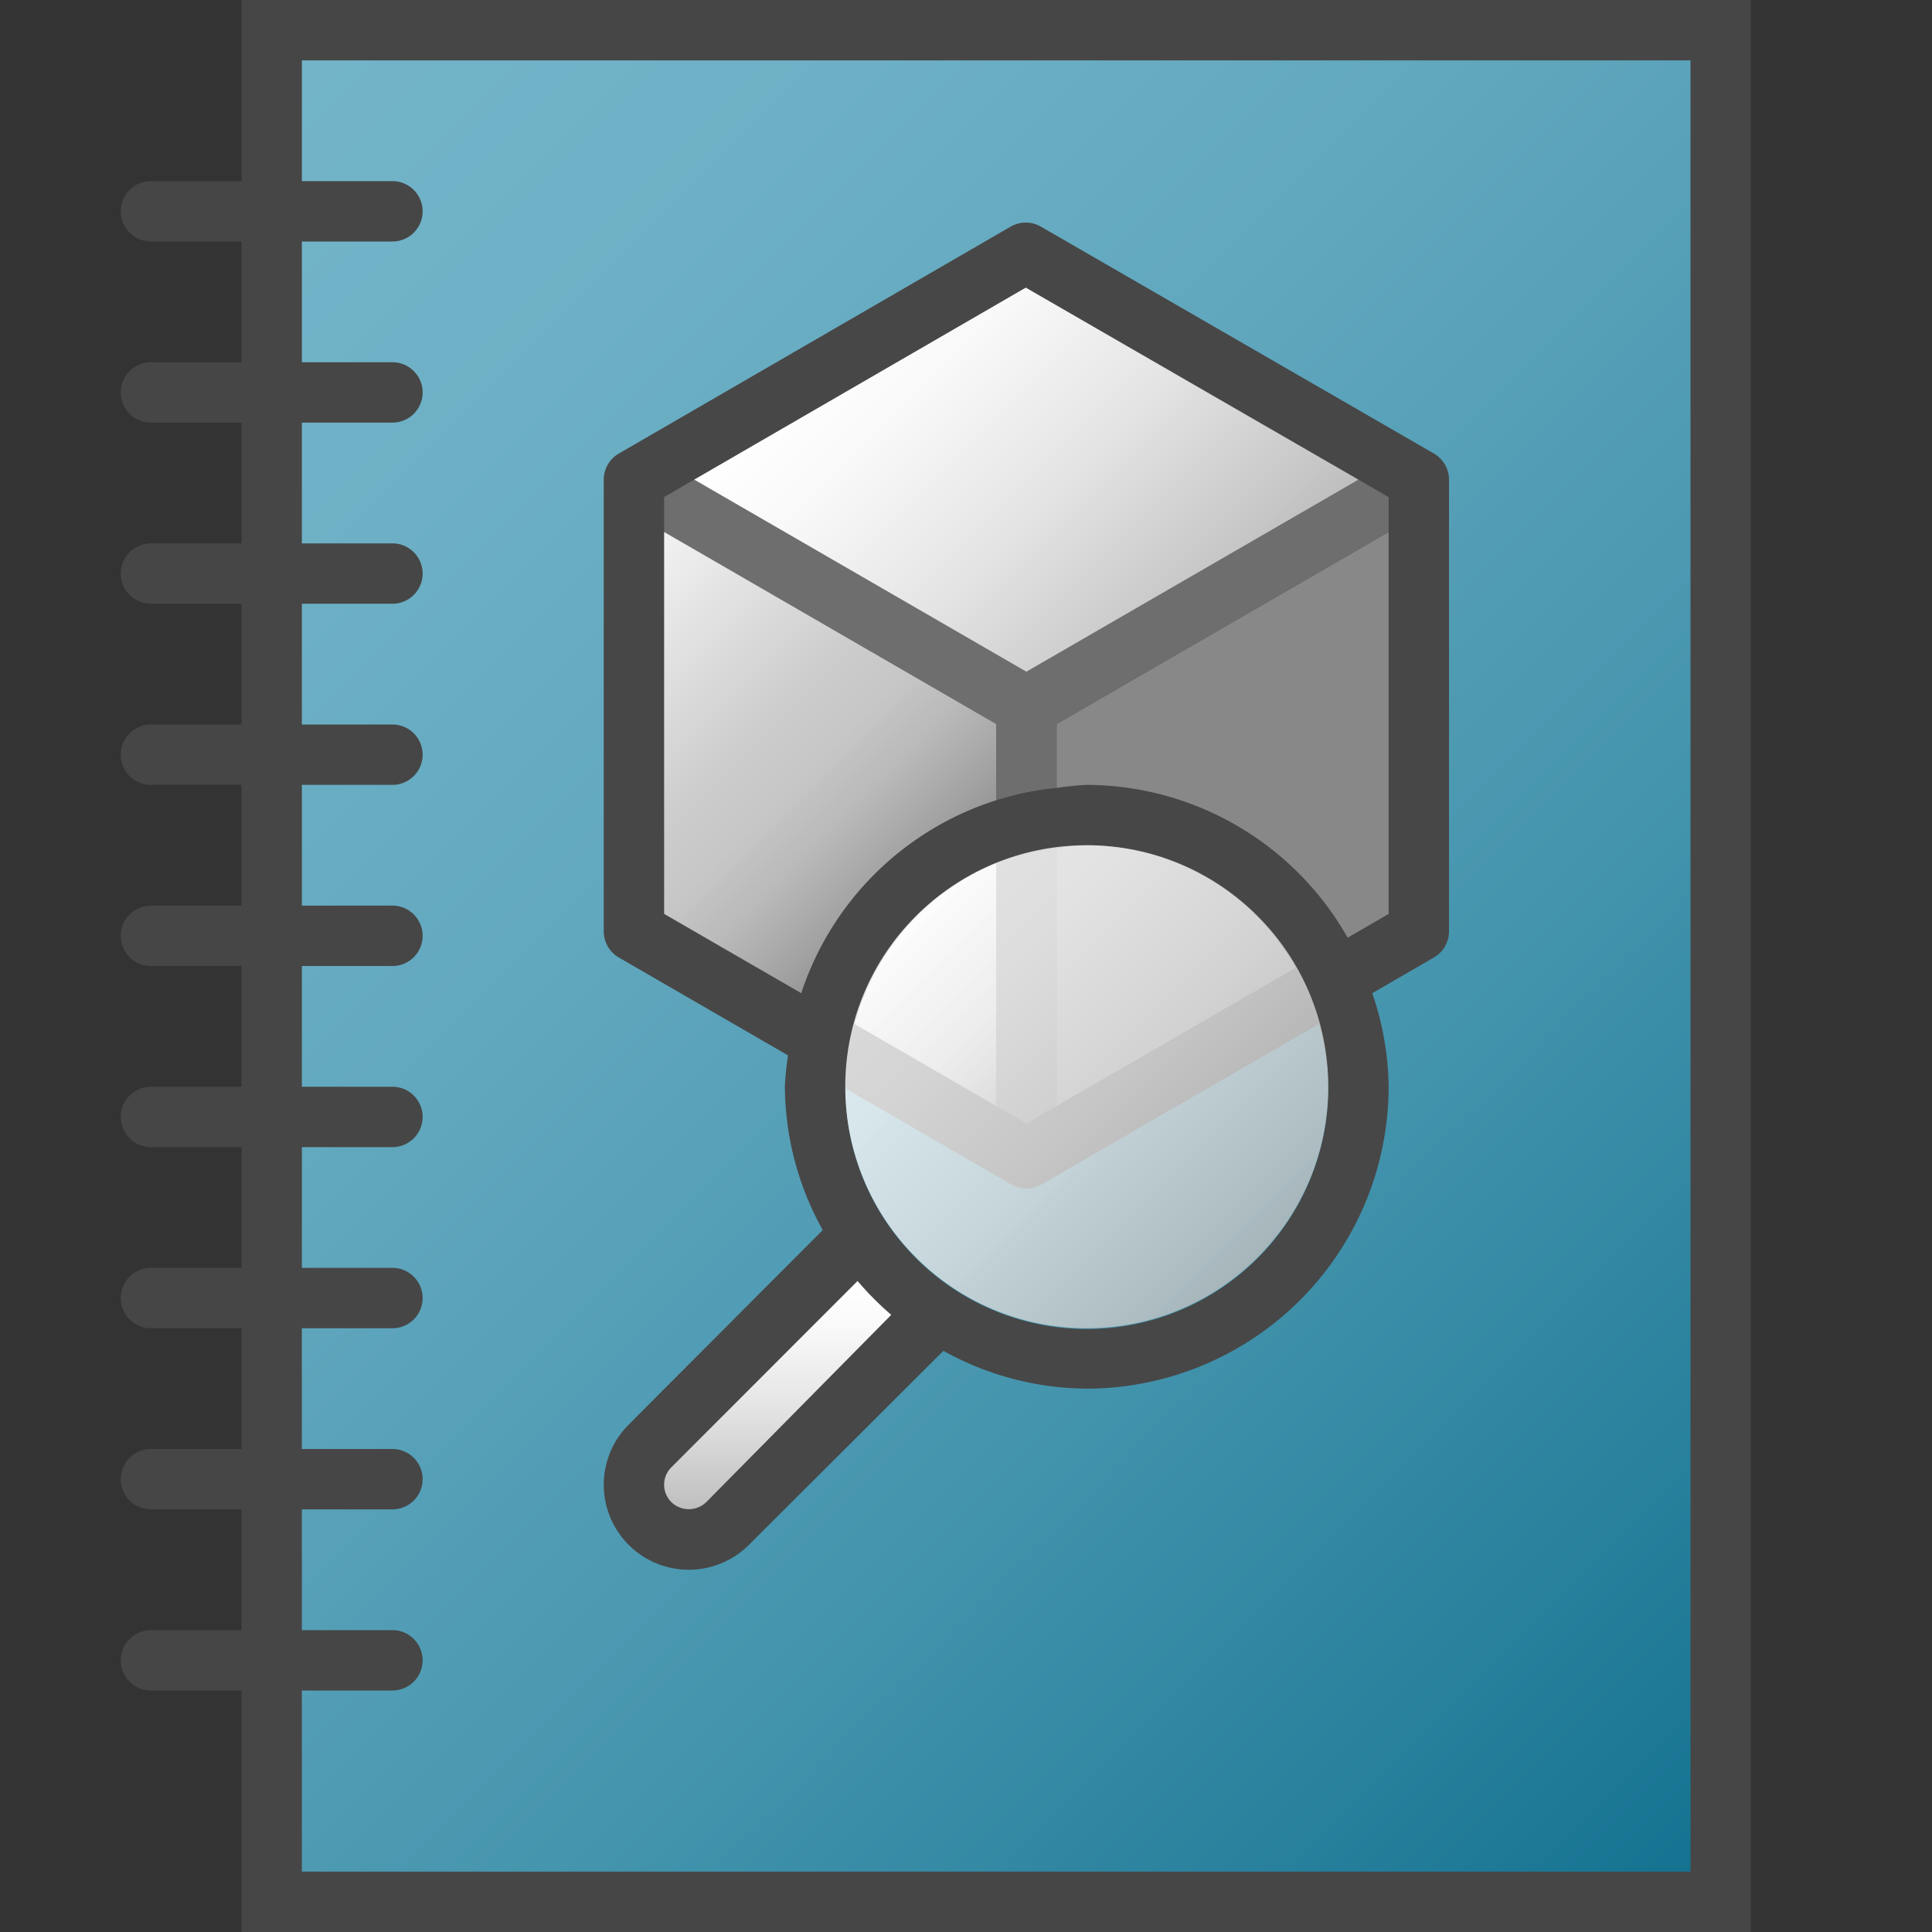<svg id="Layer_1" data-name="Layer 1" xmlns="http://www.w3.org/2000/svg" xmlns:xlink="http://www.w3.org/1999/xlink" viewBox="0 0 32 32">
    <rect x="0" y="0" width="32" height="32" fill="#333333" stroke="none"/>
    <linearGradient id="linear-gradient" x1="3.25" y1="2.75" x2="29.75" y2="29.25" gradientUnits="userSpaceOnUse">
      <stop offset="0" stop-color="#73b4c8"/>
      <stop offset="0.177" stop-color="#6db0c5"/>
      <stop offset="0.403" stop-color="#5ea5bc"/>
      <stop offset="0.655" stop-color="#4494ad"/>
      <stop offset="0.923" stop-color="#207b98"/>
      <stop offset="1" stop-color="#147391"/>
    </linearGradient>
    <linearGradient id="linear-gradient-2" x1="12.881" y1="21.217" x2="12.881" y2="24.996" gradientUnits="userSpaceOnUse">
      <stop offset="0" stop-color="#fff"/>
      <stop offset="0.221" stop-color="#f8f8f8"/>
      <stop offset="0.541" stop-color="#e5e5e5"/>
      <stop offset="0.92" stop-color="#c6c6c6"/>
      <stop offset="1" stop-color="#bebebe"/>
    </linearGradient>
    <linearGradient id="front_-45" data-name="front -45" x1="15.028" y1="15.331" x2="17.258" y2="17.56" gradientUnits="userSpaceOnUse">
      <stop offset="0" stop-color="#f2f2f2"/>
      <stop offset="0.5" stop-color="#ccc"/>
      <stop offset="0.63" stop-color="#c7c7c7"/>
      <stop offset="0.779" stop-color="#b9b9b9"/>
      <stop offset="0.938" stop-color="#a2a2a2"/>
      <stop offset="0.99" stop-color="#999"/>
    </linearGradient>
    <linearGradient id="front_-45-2" x1="9.998" y1="9.813" x2="14.97" y2="14.785" xlink:href="#front_-45"/>
    <linearGradient id="linear-gradient-3" x1="15.173" y1="15.173" x2="20.827" y2="20.827" xlink:href="#linear-gradient-2"/>
    <linearGradient id="paper_gradient" data-name="paper gradient" x1="14.248" y1="5.194" x2="19.75" y2="10.696" xlink:href="#linear-gradient-2"/>
  <path d="M4,0V3H2.5a.5.5,0,0,0,0,1H4V6H2.5a.5.5,0,0,0,0,1H4V9H2.5a.5.5,0,0,0,0,1H4v2H2.5a.5.5,0,0,0,0,1H4v2H2.5a.5.5,0,0,0,0,1H4v2H2.5a.5.5,0,0,0,0,1H4v2H2.5a.5.5,0,0,0,0,1H4v2H2.5a.5.5,0,0,0,0,1H4v2H2.5a.5.5,0,0,0,0,1H4v4H29V0Z" class="aw-theme-iconOutline" fill="#464646"/>
  <path d="M5,1V3H6.5a.5.5,0,0,1,0,1H5V6H6.5a.5.5,0,0,1,0,1H5V9H6.5a.5.5,0,0,1,0,1H5v2H6.5a.5.5,0,0,1,0,1H5v2H6.5a.5.5,0,0,1,0,1H5v2H6.5a.5.5,0,0,1,0,1H5v2H6.5a.5.5,0,0,1,0,1H5v2H6.5a.5.5,0,0,1,0,1H5v2H6.5a.5.5,0,0,1,0,1H5v3H28V1Z" fill="url(#linear-gradient)"/>
  <path d="M23.75,7.512,17.239,3.753a.501.501,0,0,0-.5.001L10.25,7.512A.5.5,0,0,0,10,7.945v7.481a.5.5,0,0,0,.249.433l2.803,1.621A4.903,4.903,0,0,0,13,18a4.936,4.936,0,0,0,.627,2.374l-3.214,3.222a1.408,1.408,0,1,0,1.991,1.992l3.222-3.214A4.936,4.936,0,0,0,18,23a5.006,5.006,0,0,0,5-5,4.932,4.932,0,0,0-.271-1.55l1.021-.591a.5.5,0,0,0,.25-.433V7.945A.5.5,0,0,0,23.75,7.512ZM22,18a3.998,3.998,0,0,1-7.997.029L16.75,19.618a.499.499,0,0,0,.501,0l4.595-2.657A3.95,3.95,0,0,1,22,18Z" fill="#474747"/>
  <path d="M14.204,21.217,11.12,24.303a.407.407,0,0,0,0,.577.416.416,0,0,0,.577.001l3.065-3.103A5.015,5.015,0,0,1,14.204,21.217Z" fill="url(#linear-gradient-2)"/>
    <path d="M17.5,11.992v1.059A4.884,4.884,0,0,1,18,13a4.984,4.984,0,0,1,4.321,2.531L23,15.138V8.811Z" fill="#888"/>
    <path d="M18,14a3.927,3.927,0,0,0-.5.05v4.268l3.959-2.289A3.987,3.987,0,0,0,18,14Z" fill="#888"/>
    <path d="M16.5,18.318l.5.289.5-.289V14.05a3.977,3.977,0,0,0-1,.247Z" fill="#6e6e6e"/>
    <path d="M22.501,7.945,17,11.126,11.498,7.944,11,8.233v.579l5.5,3.18v1.263a4.94,4.94,0,0,1,1-.205V11.992l5.5-3.18v-.578Z" fill="#6e6e6e"/>
    <path d="M16.5,14.297a4.003,4.003,0,0,0-2.346,2.664L16.5,18.318Z" fill="url(#front_-45)"/>
    <path d="M16.5,13.255V11.992L11,8.811v6.326l2.271,1.313A4.988,4.988,0,0,1,16.5,13.255Z" fill="url(#front_-45-2)"/>
  <circle cx="18" cy="18" r="4" opacity="0.8" fill="url(#linear-gradient-3)"/>
  <polygon points="17 11.126 22.501 7.945 16.99 4.764 11.498 7.944 17 11.126" fill="url(#paper_gradient)"/>
</svg>
